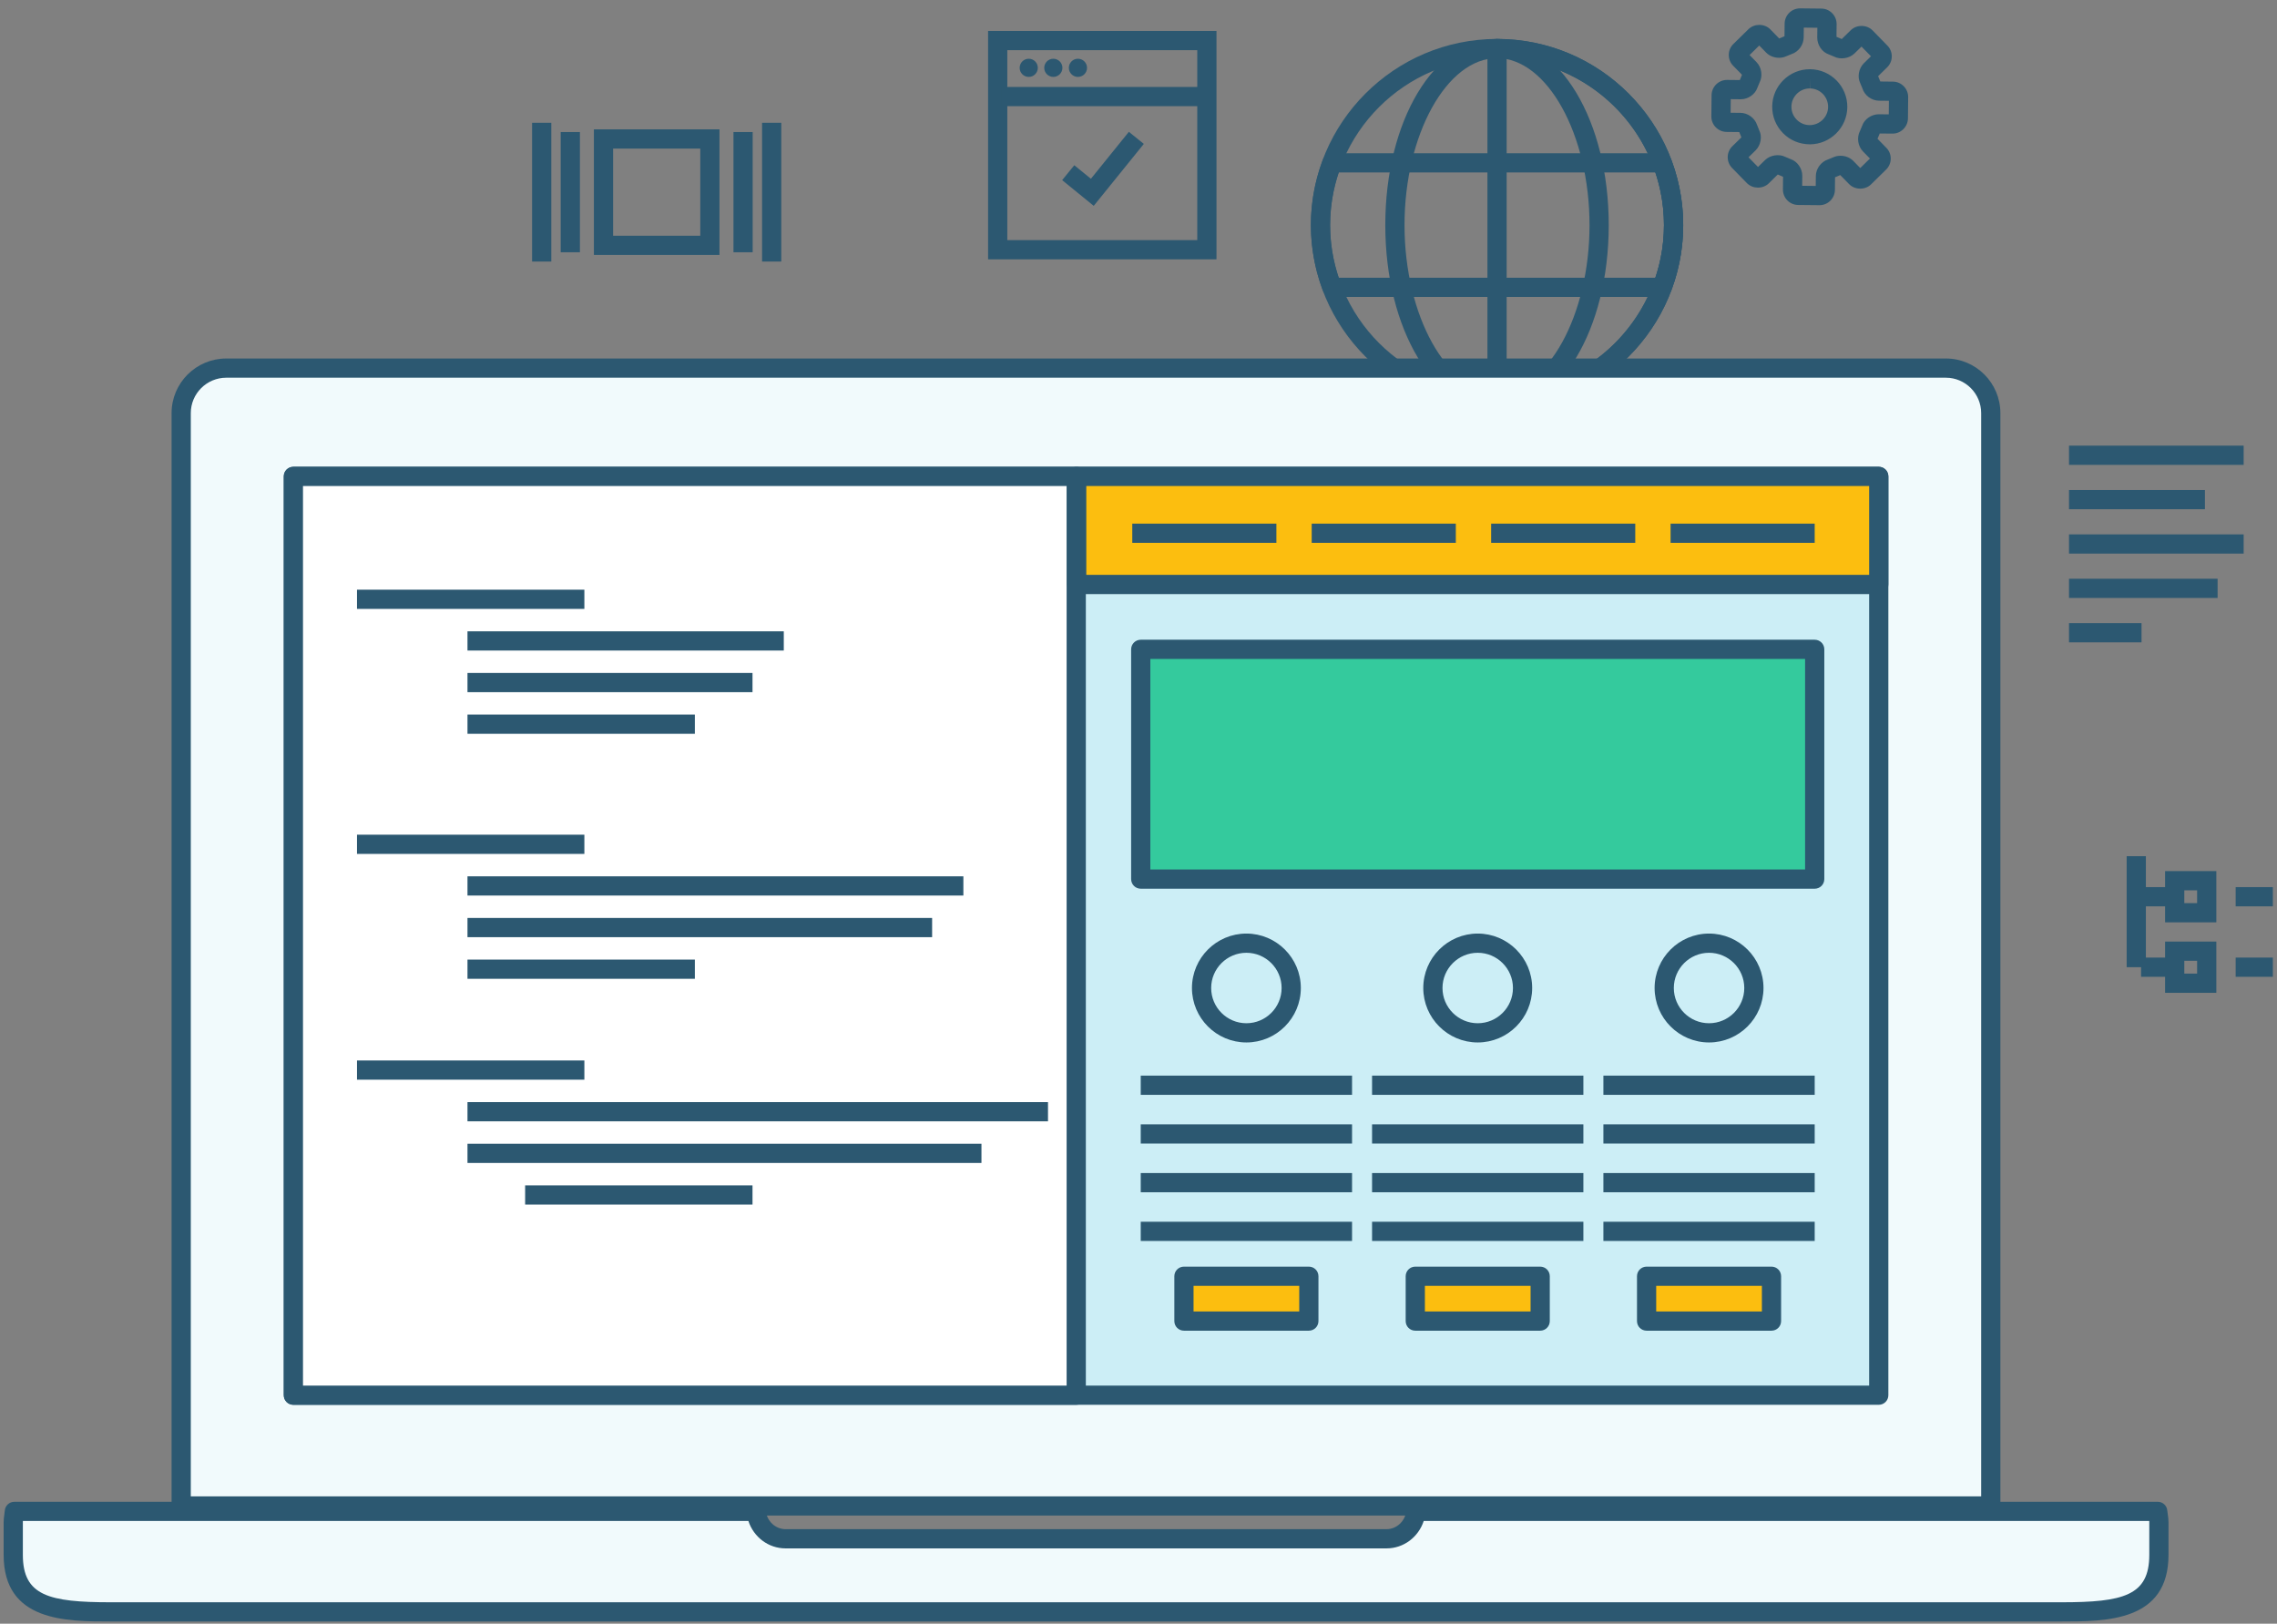 <?xml version="1.0" encoding="UTF-8"?>
<svg id="build-svg" width="237px" height="169px" viewBox="0 0 237 169" version="1.1" xmlns="http://www.w3.org/2000/svg" xmlns:xlink="http://www.w3.org/1999/xlink">
    <rect x="0" y="0" width="237" height="169" fill="#808080" stroke="none"/>
    <defs></defs>
    <g id="Page-1" stroke="none" stroke-width="1" fill="none" fill-rule="evenodd">
        <g id="Development">
            <path d="M155.818,6.053 C146.237,6.053 138.443,13.847 138.443,23.427 C138.443,33.008 146.237,40.802 155.818,40.802 C165.399,40.802 173.194,33.008 173.194,23.427 C173.194,13.847 165.399,6.053 155.818,6.053 Z M155.818,42.802 C145.135,42.802 136.443,34.11 136.443,23.427 C136.443,12.744 145.135,4.053 155.818,4.053 C166.502,4.053 175.194,12.744 175.194,23.427 C175.194,34.11 166.502,42.802 155.818,42.802 L155.818,42.802 Z" id="Fill-15" fill="#2C5871"></path>
            <path d="M155.818,6.053 C150.599,6.053 146.188,14.009 146.188,23.427 C146.188,32.845 150.599,40.802 155.818,40.802 C161.036,40.802 165.444,32.845 165.444,23.427 C165.444,14.009 161.036,6.053 155.818,6.053 Z M155.818,42.802 C149.297,42.802 144.188,34.291 144.188,23.427 C144.188,12.563 149.297,4.053 155.818,4.053 C162.338,4.053 167.444,12.563 167.444,23.427 C167.444,34.291 162.338,42.802 155.818,42.802 L155.818,42.802 Z" id="Fill-16" fill="#2C5871"></path>
            <path d="M156.818,6.081 L156.818,40.773 C165.936,40.254 173.194,32.672 173.194,23.427 C173.194,14.183 165.936,6.601 156.818,6.081 Z M155.818,42.802 C155.266,42.802 154.818,42.354 154.818,41.802 L154.818,5.053 C154.818,4.5 155.266,4.053 155.818,4.053 C166.502,4.053 175.194,12.744 175.194,23.427 C175.194,34.11 166.502,42.802 155.818,42.802 L155.818,42.802 Z" id="Fill-17" fill="#2C5871"></path>
            <path d="M139.345,28.905 L172.291,28.905 C172.891,27.118 173.194,25.278 173.194,23.427 C173.194,21.578 172.891,19.739 172.291,17.949 L139.347,17.949 C138.747,19.739 138.443,21.578 138.443,23.427 C138.443,25.275 138.746,27.115 139.345,28.905 Z M172.996,30.905 L138.639,30.905 C138.223,30.905 137.85,30.647 137.703,30.258 C136.867,28.039 136.443,25.741 136.443,23.427 C136.443,21.113 136.868,18.814 137.706,16.596 C137.854,16.207 138.226,15.949 138.642,15.949 L172.996,15.949 C173.412,15.949 173.784,16.207 173.932,16.596 C174.77,18.814 175.194,21.112 175.194,23.427 C175.194,25.744 174.77,28.043 173.932,30.259 C173.784,30.648 173.412,30.905 172.996,30.905 L172.996,30.905 Z" id="Fill-18" fill="#2C5871"></path>
            <path d="M104.845,24.991 L124.616,24.991 L124.616,5.221 L104.845,5.221 L104.845,24.991 Z M102.845,26.991 L126.616,26.991 L126.616,3.221 L102.845,3.221 L102.845,26.991 Z" id="Fill-19" fill="#2C5871"></path>
            <polygon id="Fill-20" fill="#2C5871" points="104.202 11.05 125.259 11.05 125.259 9.05 104.202 9.05"></polygon>
            <path d="M107.075,6.114 C106.553,6.114 106.13,6.538 106.13,7.06 C106.13,7.582 106.553,8.005 107.075,8.005 C107.598,8.005 108.021,7.582 108.021,7.06 C108.021,6.538 107.598,6.114 107.075,6.114" id="Fill-21" fill="#2C5871"></path>
            <path d="M109.635,6.114 C109.113,6.114 108.689,6.538 108.689,7.06 C108.689,7.582 109.113,8.005 109.635,8.005 C110.157,8.005 110.58,7.582 110.58,7.06 C110.58,6.538 110.157,6.114 109.635,6.114" id="Fill-22" fill="#2C5871"></path>
            <path d="M112.195,6.114 C111.674,6.114 111.25,6.538 111.25,7.06 C111.25,7.582 111.674,8.005 112.195,8.005 C112.719,8.005 113.143,7.582 113.143,7.06 C113.143,6.538 112.719,6.114 112.195,6.114" id="Fill-23" fill="#2C5871"></path>
            <polyline id="Fill-24" fill="#2C5871" points="113.84 21.425 110.554 18.749 111.817 17.198 113.547 18.606 117.498 13.72 119.053 14.978 113.84 21.425"></polyline>
            <polygon id="Fill-25" fill="#2C5871" points="232.698 94.333 236.569 94.333 236.569 92.333 232.698 92.333"></polygon>
            <polygon id="Fill-26" fill="#2C5871" points="222.852 94.333 226.069 94.333 226.069 92.333 222.852 92.333"></polygon>
            <polygon id="Fill-27" fill="#2C5871" points="222.852 101.667 226.069 101.667 226.069 99.667 222.852 99.667"></polygon>
            <path d="M227.352,93.999 L228.685,93.999 L228.685,92.667 L227.352,92.667 L227.352,93.999 Z M225.352,95.999 L230.685,95.999 L230.685,90.667 L225.352,90.667 L225.352,95.999 Z" id="Fill-28" fill="#2C5871"></path>
            <polygon id="Fill-29" fill="#2C5871" points="232.698 101.667 236.569 101.667 236.569 99.667 232.698 99.667"></polygon>
            <path d="M227.352,101.333 L228.685,101.333 L228.685,100 L227.352,100 L227.352,101.333 Z M225.352,103.333 L230.685,103.333 L230.685,98 L225.352,98 L225.352,103.333 Z" id="Fill-30" fill="#2C5871"></path>
            <polygon id="Fill-31" fill="#2C5871" points="221.352 100.667 223.352 100.667 223.352 89.113 221.352 89.113"></polygon>
            <path d="M188.368,8.204 L188.368,9.204 C187.326,9.204 186.471,10.053 186.459,11.096 C186.454,11.604 186.647,12.086 187.004,12.45 C187.36,12.814 187.838,13.018 188.348,13.022 C189.41,13.022 190.267,12.175 190.277,11.133 C190.288,10.081 189.44,9.215 188.388,9.204 L188.368,8.204 Z M188.368,15.022 C187.284,15.013 186.306,14.596 185.575,13.85 C184.846,13.104 184.449,12.119 184.459,11.075 C184.482,8.94 186.235,7.204 188.368,7.204 L188.409,7.204 C190.563,7.227 192.298,8.998 192.277,11.153 C192.255,13.287 190.502,15.022 188.368,15.022 Z M187.579,19.337 L188.99,19.352 L189,18.321 C189.009,17.557 189.542,16.832 190.269,16.595 L190.853,16.356 C191.028,16.271 191.296,16.212 191.568,16.212 C192.076,16.212 192.561,16.407 192.898,16.748 L193.624,17.49 L194.631,16.5 L193.91,15.764 C193.375,15.216 193.241,14.324 193.589,13.644 L193.834,13.063 C194.051,12.415 194.782,11.893 195.547,11.893 L196.592,11.903 L196.606,10.492 L195.575,10.481 C194.797,10.473 194.07,9.931 193.845,9.193 L193.612,8.632 C193.306,8.003 193.459,7.114 194.004,6.579 L194.739,5.858 L193.754,4.848 L193.016,5.57 C192.479,6.088 191.555,6.229 190.895,5.89 L190.32,5.649 C189.662,5.427 189.142,4.688 189.148,3.92 L189.159,2.89 L187.747,2.875 L187.736,3.904 C187.731,4.669 187.196,5.398 186.462,5.634 L185.883,5.869 C185.708,5.955 185.439,6.015 185.165,6.015 C184.656,6.015 184.171,5.819 183.833,5.479 L183.11,4.739 L182.103,5.728 L182.823,6.462 C183.357,7.014 183.491,7.902 183.147,8.581 L182.905,9.16 C182.681,9.813 181.951,10.333 181.193,10.333 L180.145,10.322 L180.129,11.734 L181.159,11.745 C181.922,11.752 182.65,12.285 182.888,13.013 L183.125,13.603 C183.426,14.225 183.273,15.109 182.737,15.645 L181.992,16.371 L182.98,17.38 L183.716,16.658 C184.242,16.141 185.172,15.997 185.832,16.331 L186.418,16.579 C187.076,16.805 187.597,17.541 187.59,18.305 L187.579,19.337 Z M189.384,21.355 L187.158,21.333 C186.732,21.329 186.332,21.159 186.033,20.854 C185.732,20.547 185.57,20.142 185.575,19.713 L185.589,18.397 L185.037,18.164 L184.097,19.087 C183.492,19.683 182.434,19.674 181.833,19.067 L180.285,17.485 C179.985,17.18 179.823,16.774 179.828,16.345 C179.833,15.917 180.004,15.517 180.31,15.219 L181.252,14.299 L181.029,13.744 L179.71,13.73 C178.825,13.72 178.114,12.993 178.125,12.109 L178.148,9.905 C178.159,9.029 178.878,8.318 179.751,8.318 L181.086,8.332 L181.316,7.782 L180.396,6.843 C180.096,6.54 179.933,6.134 179.938,5.702 C179.942,5.272 180.114,4.871 180.422,4.574 L181.995,3.032 C182.611,2.433 183.663,2.448 184.26,3.054 L185.189,4.005 L185.737,3.773 L185.752,2.457 C185.763,1.582 186.479,0.871 187.351,0.871 L189.576,0.894 C190.003,0.897 190.403,1.068 190.704,1.376 C191.005,1.683 191.168,2.087 191.163,2.515 L191.149,3.83 L191.698,4.062 L192.639,3.141 C193.25,2.543 194.307,2.554 194.903,3.163 L196.448,4.745 C196.742,5.04 196.907,5.443 196.904,5.873 C196.901,6.304 196.731,6.707 196.424,7.008 L195.483,7.929 L195.71,8.482 L197.024,8.496 C197.451,8.5 197.852,8.671 198.152,8.978 C198.451,9.283 198.614,9.687 198.61,10.113 L198.588,12.32 C198.577,13.196 197.858,13.907 196.985,13.907 L195.651,13.894 L195.419,14.445 L196.339,15.386 C196.637,15.688 196.8,16.093 196.796,16.522 C196.791,16.953 196.619,17.354 196.312,17.653 L194.742,19.195 C194.13,19.792 193.067,19.777 192.475,19.175 L191.542,18.223 L190.999,18.453 L190.986,19.769 C190.976,20.645 190.257,21.355 189.384,21.355 L189.384,21.355 Z" id="Fill-201" fill="#2C5871"></path>
            <path d="M23.549,156.744 L207.209,156.744 L207.209,42.998 C207.209,40.429 205.131,38.313 202.537,38.313 L23.549,38.313 C20.949,38.313 18.859,40.429 18.859,42.998 L18.859,156.744 L23.549,156.744" id="Fill-451" fill="#F1FAFC"></path>
            <path d="M19.859,155.744 L206.209,155.744 L206.209,42.998 C206.209,40.967 204.562,39.313 202.537,39.313 L23.549,39.313 C21.515,39.313 19.859,40.967 19.859,42.998 L19.859,155.744 Z M207.209,157.744 L18.859,157.744 C18.307,157.744 17.859,157.297 17.859,156.744 L17.859,42.998 C17.859,39.863 20.412,37.313 23.549,37.313 L202.537,37.313 C205.665,37.313 208.209,39.863 208.209,42.998 L208.209,156.744 C208.209,157.297 207.762,157.744 207.209,157.744 L207.209,157.744 Z" id="Fill-452" fill="#2C5871"></path>
            <polygon id="Fill-453" fill="#CCEEF6" points="30.537 145.214 195.549 145.214 195.549 49.584 30.537 49.584"></polygon>
            <path d="M31.537,144.214 L194.549,144.214 L194.549,50.584 L31.537,50.584 L31.537,144.214 Z M195.549,146.214 L30.537,146.214 C29.984,146.214 29.537,145.767 29.537,145.214 L29.537,49.584 C29.537,49.031 29.984,48.584 30.537,48.584 L195.549,48.584 C196.102,48.584 196.549,49.031 196.549,49.584 L196.549,145.214 C196.549,145.767 196.102,146.214 195.549,146.214 L195.549,146.214 Z" id="Fill-454" fill="#2C5871"></path>
            <polygon id="Fill-455" fill="#FFFFFF" points="30.537 145.214 112.019 145.214 112.019 49.584 30.537 49.584"></polygon>
            <path d="M31.537,144.214 L111.019,144.214 L111.019,50.584 L31.537,50.584 L31.537,144.214 Z M112.019,146.214 L30.537,146.214 C29.984,146.214 29.537,145.767 29.537,145.214 L29.537,49.584 C29.537,49.031 29.984,48.584 30.537,48.584 L112.019,48.584 C112.571,48.584 113.019,49.031 113.019,49.584 L113.019,145.214 C113.019,145.767 112.571,146.214 112.019,146.214 L112.019,146.214 Z" id="Fill-456" fill="#2C5871"></path>
            <polygon id="Fill-457" fill="#FCBE0F" points="112.067 60.832 195.549 60.832 195.549 49.584 112.067 49.584"></polygon>
            <path d="M113.067,59.832 L194.549,59.832 L194.549,50.584 L113.067,50.584 L113.067,59.832 Z M195.549,61.832 L112.067,61.832 C111.515,61.832 111.067,61.385 111.067,60.832 L111.067,49.584 C111.067,49.031 111.515,48.584 112.067,48.584 L195.549,48.584 C196.102,48.584 196.549,49.031 196.549,49.584 L196.549,60.832 C196.549,61.385 196.102,61.832 195.549,61.832 L195.549,61.832 Z" id="Fill-458" fill="#2C5871"></path>
            <polygon id="Fill-459" fill="#34CA9D" points="118.734 91.499 188.882 91.499 188.882 67.584 118.734 67.584"></polygon>
            <path d="M119.734,90.499 L187.882,90.499 L187.882,68.584 L119.734,68.584 L119.734,90.499 Z M188.882,92.499 L118.734,92.499 C118.182,92.499 117.734,92.052 117.734,91.499 L117.734,67.584 C117.734,67.031 118.182,66.584 118.734,66.584 L188.882,66.584 C189.435,66.584 189.882,67.031 189.882,67.584 L189.882,91.499 C189.882,92.052 189.435,92.499 188.882,92.499 L188.882,92.499 Z" id="Fill-460" fill="#2C5871"></path>
            <path d="M224.584,157.306 L147.385,157.306 C147.215,158.896 145.938,160.159 144.314,160.159 L81.766,160.159 C80.148,160.159 78.866,158.896 78.7,157.306 L1.496,157.306 C1.469,157.684 1.379,158.044 1.379,158.434 L1.379,161.831 C1.379,167.437 5.915,167.767 11.545,167.767 L214.541,167.767 C220.129,167.767 224.707,167.437 224.707,161.831 L224.707,158.434 C224.707,158.044 224.617,157.684 224.584,157.306" id="Fill-461" fill="#F1FAFC"></path>
            <path d="M2.383,158.306 C2.381,158.348 2.379,158.391 2.379,158.434 L2.379,161.831 C2.379,166.081 5.081,166.767 11.545,166.767 L214.541,166.767 C221.005,166.767 223.707,166.081 223.707,161.831 L223.707,158.434 C223.707,158.391 223.705,158.348 223.703,158.306 L148.188,158.306 C147.637,159.982 146.101,161.159 144.314,161.159 L81.766,161.159 C79.979,161.159 78.444,159.982 77.896,158.306 L2.383,158.306 Z M214.541,168.767 L11.545,168.767 C6.833,168.767 0.379,168.767 0.379,161.831 L0.379,158.434 C0.379,158.155 0.414,157.888 0.451,157.622 C0.47,157.493 0.489,157.365 0.499,157.233 C0.536,156.711 0.972,156.306 1.496,156.306 L78.7,156.306 C79.212,156.306 79.642,156.692 79.694,157.202 C79.812,158.317 80.701,159.159 81.766,159.159 L144.314,159.159 C145.379,159.159 146.271,158.316 146.391,157.199 C146.444,156.691 146.874,156.306 147.385,156.306 L224.584,156.306 C225.103,156.306 225.535,156.702 225.58,157.218 C225.591,157.344 225.61,157.468 225.629,157.592 C225.67,157.867 225.707,158.145 225.707,158.434 L225.707,161.831 C225.707,168.767 219.253,168.767 214.541,168.767 L214.541,168.767 Z" id="Fill-462" fill="#2C5871"></path>
            <polygon id="Fill-463" fill="#2C5871" points="37.158 63.376 60.824 63.376 60.824 61.376 37.158 61.376"></polygon>
            <polygon id="Fill-464" fill="#2C5871" points="48.658 67.709 81.58 67.709 81.58 65.709 48.658 65.709"></polygon>
            <polygon id="Fill-465" fill="#2C5871" points="48.658 72.042 78.324 72.042 78.324 70.042 48.658 70.042"></polygon>
            <polygon id="Fill-466" fill="#2C5871" points="48.658 76.375 72.324 76.375 72.324 74.375 48.658 74.375"></polygon>
            <polygon id="Fill-467" fill="#2C5871" points="37.158 112.376 60.824 112.376 60.824 110.376 37.158 110.376"></polygon>
            <polygon id="Fill-468" fill="#2C5871" points="48.658 116.709 109.08 116.709 109.08 114.709 48.658 114.709"></polygon>
            <polygon id="Fill-469" fill="#2C5871" points="48.658 121.042 102.154 121.042 102.154 119.042 48.658 119.042"></polygon>
            <polygon id="Fill-470" fill="#2C5871" points="54.658 125.375 78.324 125.375 78.324 123.375 54.658 123.375"></polygon>
            <polygon id="Fill-471" fill="#2C5871" points="37.158 88.876 60.824 88.876 60.824 86.876 37.158 86.876"></polygon>
            <polygon id="Fill-472" fill="#2C5871" points="48.658 93.209 100.273 93.209 100.273 91.209 48.658 91.209"></polygon>
            <polygon id="Fill-473" fill="#2C5871" points="48.658 97.542 97.019 97.542 97.019 95.542 48.658 95.542"></polygon>
            <polygon id="Fill-474" fill="#2C5871" points="48.658 101.875 72.324 101.875 72.324 99.875 48.658 99.875"></polygon>
            <polygon id="Fill-475" fill="#2C5871" points="118.734 113.953 140.727 113.953 140.727 111.953 118.734 111.953"></polygon>
            <polygon id="Fill-476" fill="#2C5871" points="118.734 119.022 140.727 119.022 140.727 117.022 118.734 117.022"></polygon>
            <polygon id="Fill-477" fill="#2C5871" points="118.734 124.092 140.727 124.092 140.727 122.092 118.734 122.092"></polygon>
            <polygon id="Fill-478" fill="#2C5871" points="118.734 129.161 140.727 129.161 140.727 127.161 118.734 127.161"></polygon>
            <path d="M134.396,102.833 C134.396,105.411 132.308,107.5 129.73,107.5 C127.153,107.5 125.064,105.411 125.064,102.833 C125.064,100.256 127.153,98.167 129.73,98.167 C132.308,98.167 134.396,100.256 134.396,102.833" id="Fill-479" fill="#CCEEF6"></path>
            <path d="M129.73,99.167 C127.709,99.167 126.064,100.812 126.064,102.833 C126.064,104.855 127.709,106.5 129.73,106.5 C131.752,106.5 133.396,104.855 133.396,102.833 C133.396,100.812 131.752,99.167 129.73,99.167 Z M129.73,108.5 C126.606,108.5 124.064,105.958 124.064,102.833 C124.064,99.709 126.606,97.167 129.73,97.167 C132.854,97.167 135.396,99.709 135.396,102.833 C135.396,105.958 132.854,108.5 129.73,108.5 L129.73,108.5 Z" id="Fill-480" fill="#2C5871"></path>
            <polygon id="Fill-481" fill="#FCBE0F" points="123.23 137.5 136.23 137.5 136.23 132.833 123.23 132.833"></polygon>
            <path d="M124.23,136.5 L135.23,136.5 L135.23,133.833 L124.23,133.833 L124.23,136.5 Z M136.23,138.5 L123.23,138.5 C122.678,138.5 122.23,138.053 122.23,137.5 L122.23,132.833 C122.23,132.28 122.678,131.833 123.23,131.833 L136.23,131.833 C136.783,131.833 137.23,132.28 137.23,132.833 L137.23,137.5 C137.23,138.053 136.783,138.5 136.23,138.5 L136.23,138.5 Z" id="Fill-482" fill="#2C5871"></path>
            <polygon id="Fill-483" fill="#2C5871" points="142.811 113.953 164.805 113.953 164.805 111.953 142.811 111.953"></polygon>
            <polygon id="Fill-484" fill="#2C5871" points="142.811 119.022 164.805 119.022 164.805 117.022 142.811 117.022"></polygon>
            <polygon id="Fill-485" fill="#2C5871" points="142.811 124.092 164.805 124.092 164.805 122.092 142.811 122.092"></polygon>
            <polygon id="Fill-486" fill="#2C5871" points="142.811 129.161 164.805 129.161 164.805 127.161 142.811 127.161"></polygon>
            <path d="M158.475,102.833 C158.475,105.411 156.385,107.5 153.809,107.5 C151.23,107.5 149.141,105.411 149.141,102.833 C149.141,100.256 151.23,98.167 153.809,98.167 C156.385,98.167 158.475,100.256 158.475,102.833" id="Fill-487" fill="#CCEEF6"></path>
            <path d="M153.809,99.167 C151.786,99.167 150.141,100.812 150.141,102.833 C150.141,104.855 151.786,106.5 153.809,106.5 C155.83,106.5 157.475,104.855 157.475,102.833 C157.475,100.812 155.83,99.167 153.809,99.167 Z M153.809,108.5 C150.684,108.5 148.141,105.958 148.141,102.833 C148.141,99.709 150.684,97.167 153.809,97.167 C156.933,97.167 159.475,99.709 159.475,102.833 C159.475,105.958 156.933,108.5 153.809,108.5 L153.809,108.5 Z" id="Fill-488" fill="#2C5871"></path>
            <polygon id="Fill-489" fill="#FCBE0F" points="147.309 137.5 160.309 137.5 160.309 132.833 147.309 132.833"></polygon>
            <path d="M148.309,136.5 L159.309,136.5 L159.309,133.833 L148.309,133.833 L148.309,136.5 Z M160.309,138.5 L147.309,138.5 C146.756,138.5 146.309,138.053 146.309,137.5 L146.309,132.833 C146.309,132.28 146.756,131.833 147.309,131.833 L160.309,131.833 C160.861,131.833 161.309,132.28 161.309,132.833 L161.309,137.5 C161.309,138.053 160.861,138.5 160.309,138.5 L160.309,138.5 Z" id="Fill-490" fill="#2C5871"></path>
            <polygon id="Fill-491" fill="#2C5871" points="166.889 113.953 188.882 113.953 188.882 111.953 166.889 111.953"></polygon>
            <polygon id="Fill-492" fill="#2C5871" points="166.889 119.022 188.882 119.022 188.882 117.022 166.889 117.022"></polygon>
            <polygon id="Fill-493" fill="#2C5871" points="166.889 124.092 188.882 124.092 188.882 122.092 166.889 122.092"></polygon>
            <polygon id="Fill-494" fill="#2C5871" points="166.889 129.161 188.882 129.161 188.882 127.161 166.889 127.161"></polygon>
            <path d="M182.552,102.833 C182.552,105.411 180.463,107.5 177.885,107.5 C175.309,107.5 173.219,105.411 173.219,102.833 C173.219,100.256 175.309,98.167 177.885,98.167 C180.463,98.167 182.552,100.256 182.552,102.833" id="Fill-495" fill="#CCEEF6"></path>
            <path d="M177.885,99.167 C175.863,99.167 174.219,100.812 174.219,102.833 C174.219,104.855 175.863,106.5 177.885,106.5 C179.907,106.5 181.552,104.855 181.552,102.833 C181.552,100.812 179.907,99.167 177.885,99.167 Z M177.885,108.5 C174.761,108.5 172.219,105.958 172.219,102.833 C172.219,99.709 174.761,97.167 177.885,97.167 C181.01,97.167 183.552,99.709 183.552,102.833 C183.552,105.958 181.01,108.5 177.885,108.5 L177.885,108.5 Z" id="Fill-496" fill="#2C5871"></path>
            <polygon id="Fill-497" fill="#FCBE0F" points="171.385 137.5 184.385 137.5 184.385 132.833 171.385 132.833"></polygon>
            <path d="M172.385,136.5 L183.385,136.5 L183.385,133.833 L172.385,133.833 L172.385,136.5 Z M184.385,138.5 L171.385,138.5 C170.832,138.5 170.385,138.053 170.385,137.5 L170.385,132.833 C170.385,132.28 170.832,131.833 171.385,131.833 L184.385,131.833 C184.938,131.833 185.385,132.28 185.385,132.833 L185.385,137.5 C185.385,138.053 184.938,138.5 184.385,138.5 L184.385,138.5 Z" id="Fill-498" fill="#2C5871"></path>
            <polygon id="Fill-499" fill="#2C5871" points="117.852 56.5 132.852 56.5 132.852 54.5 117.852 54.5"></polygon>
            <polygon id="Fill-500" fill="#2C5871" points="136.528 56.5 151.528 56.5 151.528 54.5 136.528 54.5"></polygon>
            <polygon id="Fill-501" fill="#2C5871" points="155.205 56.5 170.205 56.5 170.205 54.5 155.205 54.5"></polygon>
            <polygon id="Fill-502" fill="#2C5871" points="173.882 56.5 188.882 56.5 188.882 54.5 173.882 54.5"></polygon>
            <polygon id="Fill-503" fill="#2C5871" points="215.352 48.383 233.53 48.383 233.53 46.383 215.352 46.383"></polygon>
            <polygon id="Fill-504" fill="#2C5871" points="215.352 53.001 229.498 53.001 229.498 51.001 215.352 51.001"></polygon>
            <polygon id="Fill-505" fill="#2C5871" points="215.352 57.619 233.53 57.619 233.53 55.619 215.352 55.619"></polygon>
            <polygon id="Fill-506" fill="#2C5871" points="215.352 62.237 230.817 62.237 230.817 60.237 215.352 60.237"></polygon>
            <polygon id="Fill-507" fill="#2C5871" points="215.352 66.856 222.9 66.856 222.9 64.856 215.352 64.856"></polygon>
            <path d="M63.816,24.536 L72.887,24.536 L72.887,15.464 L63.816,15.464 L63.816,24.536 Z M61.816,26.536 L74.887,26.536 L74.887,13.464 L61.816,13.464 L61.816,26.536 Z" id="Fill-508" fill="#2C5871"></path>
            <polygon id="Fill-509" fill="#2C5871" points="55.383 27.222 57.383 27.222 57.383 12.779 55.383 12.779"></polygon>
            <polygon id="Fill-510" fill="#2C5871" points="58.361 26.256 60.361 26.256 60.361 13.744 58.361 13.744"></polygon>
            <polygon id="Fill-511" fill="#2C5871" points="79.32 27.222 81.32 27.222 81.32 12.779 79.32 12.779"></polygon>
            <polygon id="Fill-512" fill="#2C5871" points="76.342 26.256 78.342 26.256 78.342 13.744 76.342 13.744"></polygon>
        </g>
    </g>
</svg>
